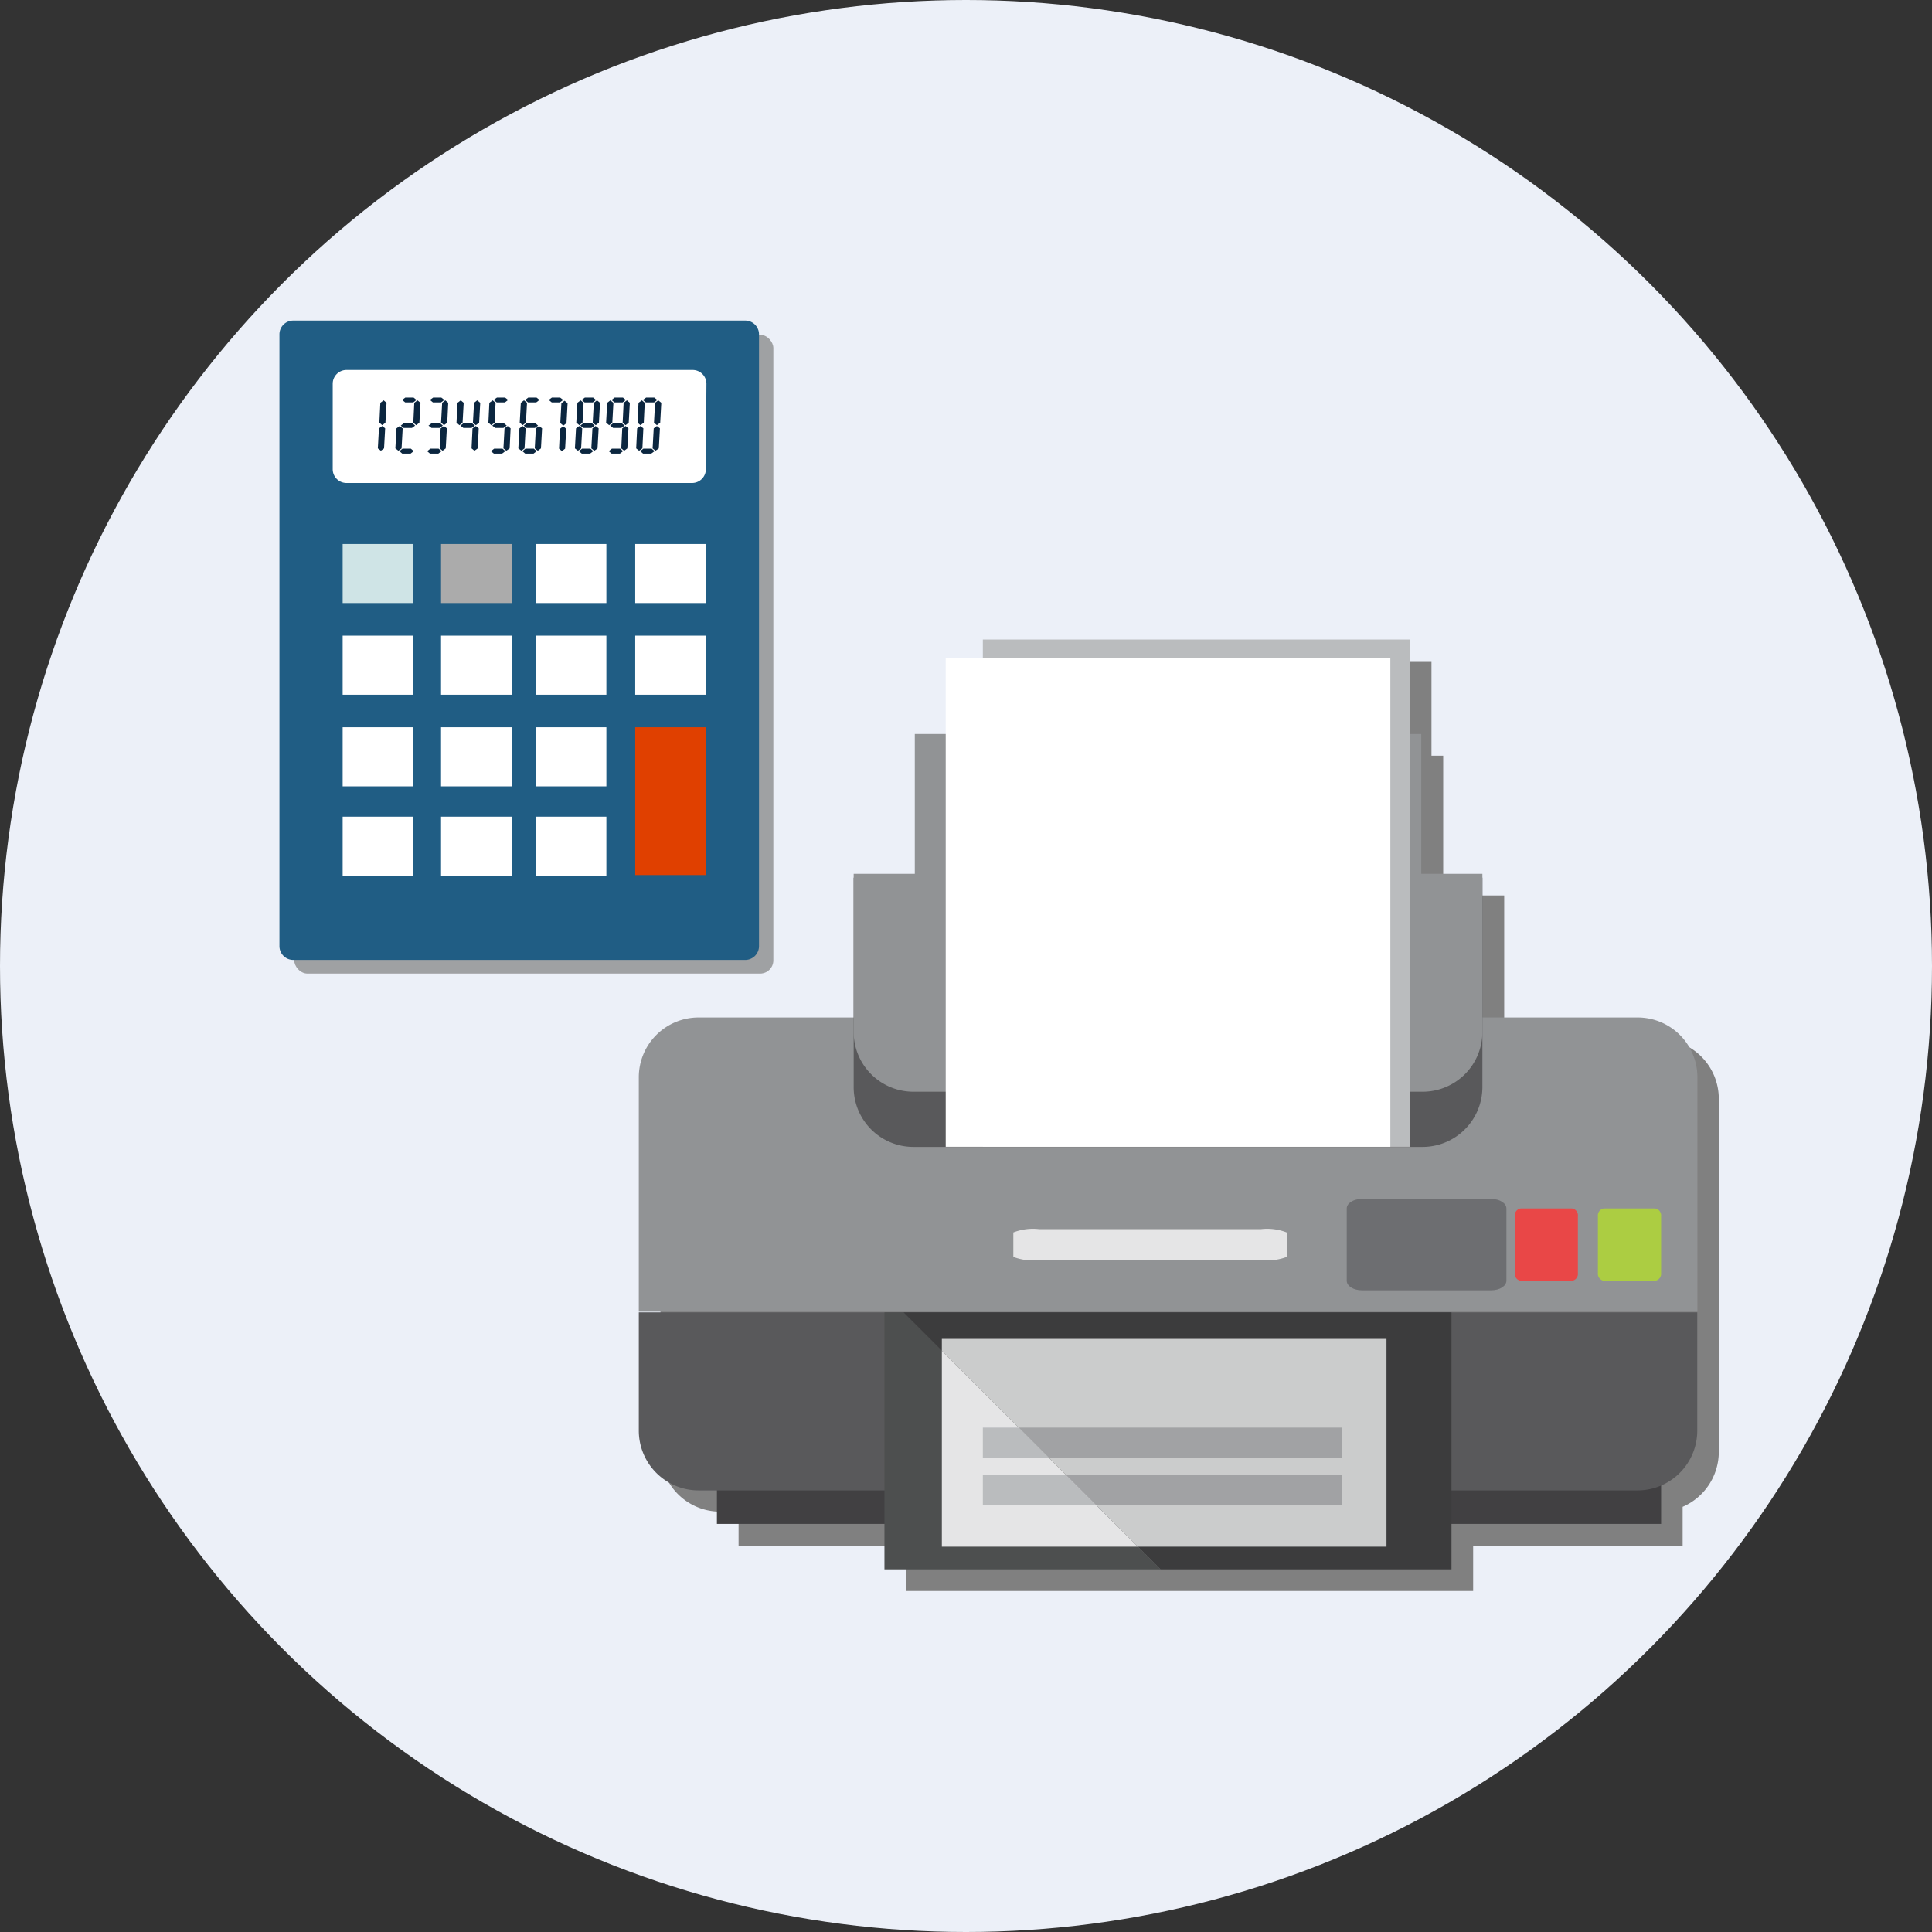 <svg xmlns="http://www.w3.org/2000/svg" xmlns:xlink="http://www.w3.org/1999/xlink" viewBox="0 0 140 140"><rect x="0" y="0" width="140" height="140" fill="#333333" stroke="none"/><defs><style>.cls-1{fill:none;}.cls-2{isolation:isolate;}.cls-3{fill:#ecf0f8;}.cls-4{clip-path:url(#clip-path);}.cls-19,.cls-5{fill:gray;mix-blend-mode:multiply;}.cls-6{fill:#414042;}.cls-7{fill:#59595b;}.cls-8{fill:#919395;}.cls-9{fill:#6d6e71;}.cls-10{fill:#e94747;}.cls-11{fill:#accd42;}.cls-12{fill:#e5e5e6;}.cls-13{fill:#babcbe;}.cls-14{fill:#fff;}.cls-15{fill:#3c3c3d;}.cls-16{fill:#4d4f4f;}.cls-17{fill:#cbcccc;}.cls-18{fill:#a1a2a4;}.cls-19{opacity:0.7;}.cls-20{fill:#0b263f;fill-rule:evenodd;}.cls-21{fill:#205d84;}.cls-22{fill:#e04000;}.cls-23{fill:#cfe4e6;}.cls-24{fill:#ababab;}</style><clipPath id="clip-path" transform="translate(-5 -5)"><circle class="cls-1" cx="75" cy="75" r="70"/></clipPath></defs><title>MQ-004</title><g class="cls-2"><g id="Capa_1" data-name="Capa 1"><circle class="cls-3" cx="70" cy="70" r="70"/><g class="cls-4"><path class="cls-5" d="M125.24,80.3H114V69.89h-4.42V59.76h-.85V52.91H77.78v1.37H75.09v5.48H72.85V69.89H68.43V80.3H57.17a4.32,4.32,0,0,0-4.31,4.31v25.61a4.33,4.33,0,0,0,4.31,4.32h1.35V117H70.66v3.29h41.09V117h15.18v-2.81a4.34,4.34,0,0,0,2.62-4V84.61A4.32,4.32,0,0,0,125.24,80.3Z" transform="translate(-5 -5)"/><g id="_15" data-name="15"><rect class="cls-6" x="51.95" y="105.64" width="68.42" height="4.79"/><path class="cls-7" d="M51.29,100.1v8.56A4.33,4.33,0,0,0,55.61,113h68.06a4.33,4.33,0,0,0,4.32-4.31V100.1Z" transform="translate(-5 -5)"/><path class="cls-8" d="M128,83.05a4.33,4.33,0,0,0-4.32-4.32H55.61a4.33,4.33,0,0,0-4.32,4.32v17H128Z" transform="translate(-5 -5)"/><path class="cls-7" d="M66.86,68.6V83.79a4.33,4.33,0,0,0,4.32,4.32H108.1a4.34,4.34,0,0,0,4.32-4.32V68.6Z" transform="translate(-5 -5)"/><path class="cls-8" d="M66.86,68.32V79.79a4.33,4.33,0,0,0,4.32,4.32H108.1a4.33,4.33,0,0,0,4.32-4.32V68.32Z" transform="translate(-5 -5)"/><rect class="cls-8" x="66.29" y="53.19" width="36.7" height="20.16"/><path class="cls-9" d="M113.07,91.88h-9.39c-.6,0-1.09.31-1.09.69v5.24c0,.38.49.69,1.09.69h9.39c.6,0,1.09-.31,1.09-.69V92.57C114.16,92.19,113.67,91.88,113.07,91.88Z" transform="translate(-5 -5)"/><path class="cls-10" d="M118.91,92.57H115.2a.5.5,0,0,0-.43.55v4.14a.5.5,0,0,0,.43.55h3.71a.5.5,0,0,0,.43-.55V93.12A.5.5,0,0,0,118.91,92.57Z" transform="translate(-5 -5)"/><path class="cls-11" d="M124.93,92.57h-3.71a.51.51,0,0,0-.43.55v4.14a.51.51,0,0,0,.43.55h3.71a.51.51,0,0,0,.44-.55V93.12A.51.51,0,0,0,124.93,92.57Z" transform="translate(-5 -5)"/><path class="cls-12" d="M96.37,94.07H80.3a3.89,3.89,0,0,0-1.87.24v1.77a4,4,0,0,0,1.87.23H96.37a4,4,0,0,0,1.87-.23V94.31A3.89,3.89,0,0,0,96.37,94.07Z" transform="translate(-5 -5)"/><rect class="cls-13" x="71.22" y="46.34" width="30.93" height="36.76"/><rect class="cls-14" x="68.53" y="47.71" width="32.22" height="35.39"/><polygon class="cls-15" points="105.18 95.1 65.46 95.1 84.09 113.72 105.18 113.72 105.18 95.1"/><polygon class="cls-16" points="64.09 95.1 64.09 113.72 84.09 113.72 65.46 95.1 64.09 95.1"/><polygon class="cls-17" points="100.47 112.08 100.47 97.02 68.25 97.02 68.25 97.89 82.45 112.08 100.47 112.08"/><polygon class="cls-12" points="82.45 112.08 68.25 97.89 68.25 112.08 82.45 112.08"/><polygon class="cls-18" points="97.24 109.07 97.24 106.88 77.24 106.88 79.43 109.07 97.24 109.07"/><polygon class="cls-13" points="71.22 109.07 79.43 109.07 77.24 106.88 71.22 106.88 71.22 109.07"/><polygon class="cls-18" points="97.24 105.64 97.24 103.45 73.82 103.45 76.01 105.64 97.24 105.64"/><polygon class="cls-13" points="71.22 105.64 76.01 105.64 73.82 103.45 71.22 103.45 71.22 105.64"/></g><rect class="cls-19" x="21.32" y="24.26" width="34.72" height="46.29" rx="0.96"/><rect class="cls-14" x="23.4" y="25.79" width="28.74" height="9.9"/><polygon class="cls-20" points="30.02 29.19 29.95 30.63 30.16 30.81 30.39 30.63 30.47 29.19 30.25 29.01 30.02 29.19"/><polygon class="cls-20" points="28.73 31.04 28.65 32.49 28.87 32.66 29.1 32.49 29.18 31.04 28.96 30.87 28.73 31.04"/><polygon class="cls-20" points="29.25 31.01 29.85 31.01 30.08 30.84 29.87 30.66 29.27 30.66 29.04 30.84 29.25 31.01"/><polygon class="cls-20" points="29.15 32.87 29.75 32.87 29.98 32.69 29.77 32.51 29.17 32.51 28.94 32.69 29.15 32.87"/><polygon class="cls-20" points="29.36 29.16 29.95 29.16 30.18 28.98 29.97 28.81 29.37 28.81 29.14 28.98 29.36 29.16"/><polygon class="cls-20" points="32.04 29.19 31.96 30.63 32.17 30.81 32.41 30.63 32.48 29.19 32.27 29.01 32.04 29.19"/><polygon class="cls-20" points="31.93 31.04 31.86 32.49 32.07 32.66 32.3 32.49 32.38 31.04 32.17 30.87 31.93 31.04"/><polygon class="cls-20" points="31.27 31.01 31.86 31.01 32.09 30.84 31.88 30.66 31.29 30.66 31.05 30.84 31.27 31.01"/><polygon class="cls-20" points="31.16 32.87 31.76 32.87 32 32.69 31.78 32.51 31.19 32.51 30.95 32.69 31.16 32.87"/><polygon class="cls-20" points="31.37 29.16 31.96 29.16 32.2 28.98 31.98 28.81 31.39 28.81 31.15 28.98 31.37 29.16"/><polygon class="cls-20" points="34.35 29.19 34.27 30.63 34.48 30.81 34.72 30.63 34.8 29.19 34.58 29.01 34.35 29.19"/><polygon class="cls-20" points="34.24 31.04 34.17 32.49 34.38 32.66 34.62 32.49 34.69 31.04 34.48 30.87 34.24 31.04"/><polygon class="cls-20" points="33.58 31.01 34.17 31.01 34.41 30.84 34.19 30.66 33.6 30.66 33.36 30.84 33.58 31.01"/><polygon class="cls-20" points="33.15 29.19 33.08 30.63 33.29 30.81 33.52 30.63 33.6 29.19 33.39 29.01 33.15 29.19"/><polygon class="cls-20" points="35.91 29.19 35.84 30.63 35.6 30.81 35.39 30.63 35.46 29.19 35.7 29.01 35.91 29.19"/><polygon class="cls-20" points="37 31.04 36.93 32.49 36.69 32.66 36.48 32.49 36.56 31.04 36.79 30.87 37 31.04"/><polygon class="cls-20" points="36.48 31.01 35.89 31.01 35.67 30.84 35.91 30.66 36.5 30.66 36.72 30.84 36.48 31.01"/><polygon class="cls-20" points="36.38 32.87 35.79 32.87 35.57 32.69 35.81 32.51 36.41 32.51 36.62 32.69 36.38 32.87"/><polygon class="cls-20" points="36.59 29.16 35.99 29.16 35.77 28.98 36.01 28.81 36.6 28.81 36.82 28.98 36.59 29.16"/><polygon class="cls-20" points="38.19 29.19 38.11 30.63 37.87 30.81 37.66 30.63 37.74 29.19 37.97 29.01 38.19 29.19"/><polygon class="cls-20" points="39.28 31.04 39.2 32.49 38.97 32.66 38.75 32.49 38.83 31.04 39.06 30.87 39.28 31.04"/><polygon class="cls-20" points="38.76 31.01 38.16 31.01 37.95 30.84 38.18 30.66 38.78 30.66 38.99 30.84 38.76 31.01"/><polygon class="cls-20" points="38.66 32.87 38.06 32.87 37.85 32.69 38.08 32.51 38.68 32.51 38.89 32.69 38.66 32.87"/><polygon class="cls-20" points="38.86 29.16 38.26 29.16 38.05 28.98 38.28 28.81 38.88 28.81 39.09 28.98 38.86 29.16"/><polygon class="cls-20" points="38.09 31.04 38.01 32.49 37.78 32.66 37.56 32.49 37.64 31.04 37.87 30.87 38.09 31.04"/><polygon class="cls-20" points="40.68 29.22 40.6 30.66 40.82 30.84 41.05 30.66 41.13 29.22 40.91 29.04 40.68 29.22"/><polygon class="cls-20" points="40.58 31.07 40.51 32.51 40.72 32.69 40.95 32.51 41.03 31.07 40.81 30.89 40.58 31.07"/><polygon class="cls-20" points="39.98 29.16 40.57 29.16 40.81 28.98 40.59 28.81 39.99 28.81 39.76 28.98 39.98 29.16"/><polygon class="cls-20" points="42.29 29.19 42.21 30.63 41.98 30.81 41.76 30.63 41.84 29.19 42.07 29.01 42.29 29.19"/><polygon class="cls-20" points="43.38 31.04 43.3 32.49 43.07 32.66 42.85 32.49 42.93 31.04 43.16 30.87 43.38 31.04"/><polygon class="cls-20" points="42.86 31.01 42.26 31.01 42.05 30.84 42.28 30.66 42.88 30.66 43.09 30.84 42.86 31.01"/><polygon class="cls-20" points="42.76 32.87 42.16 32.87 41.95 32.69 42.18 32.51 42.78 32.51 42.99 32.69 42.76 32.87"/><polygon class="cls-20" points="42.96 29.16 42.36 29.16 42.15 28.98 42.38 28.81 42.98 28.81 43.19 28.98 42.96 29.16"/><polygon class="cls-20" points="42.19 31.04 42.11 32.49 41.88 32.66 41.66 32.49 41.74 31.04 41.97 30.87 42.19 31.04"/><polygon class="cls-20" points="43.48 29.19 43.4 30.63 43.17 30.81 42.95 30.63 43.03 29.19 43.26 29.01 43.48 29.19"/><polygon class="cls-20" points="44.45 29.19 44.37 30.63 44.14 30.81 43.92 30.63 44 29.19 44.23 29.01 44.45 29.19"/><polygon class="cls-20" points="45.54 31.04 45.46 32.49 45.23 32.66 45.02 32.49 45.09 31.04 45.33 30.87 45.54 31.04"/><polygon class="cls-20" points="45.02 31.01 44.43 31.01 44.21 30.84 44.44 30.66 45.04 30.66 45.26 30.84 45.02 31.01"/><polygon class="cls-20" points="44.92 32.87 44.32 32.87 44.11 32.69 44.34 32.51 44.94 32.51 45.15 32.69 44.92 32.87"/><polygon class="cls-20" points="45.12 29.16 44.52 29.16 44.31 28.98 44.54 28.81 45.14 28.81 45.35 28.98 45.12 29.16"/><polygon class="cls-20" points="45.64 29.19 45.56 30.63 45.33 30.81 45.12 30.63 45.19 29.19 45.43 29.01 45.64 29.19"/><polygon class="cls-20" points="46.72 29.19 46.65 30.63 46.41 30.81 46.2 30.63 46.27 29.19 46.51 29.01 46.72 29.19"/><polygon class="cls-20" points="47.82 31.04 47.74 32.49 47.5 32.66 47.29 32.49 47.37 31.04 47.6 30.87 47.82 31.04"/><polygon class="cls-20" points="47.19 32.87 46.6 32.87 46.39 32.69 46.62 32.51 47.22 32.51 47.43 32.69 47.19 32.87"/><polygon class="cls-20" points="47.4 29.16 46.8 29.16 46.58 28.98 46.82 28.81 47.41 28.81 47.63 28.98 47.4 29.16"/><polygon class="cls-20" points="46.62 31.04 46.55 32.49 46.31 32.66 46.1 32.49 46.17 31.04 46.41 30.87 46.62 31.04"/><polygon class="cls-20" points="47.92 29.19 47.84 30.63 47.6 30.81 47.39 30.63 47.47 29.19 47.7 29.01 47.92 29.19"/><polygon class="cls-20" points="27.56 29.19 27.49 30.63 27.7 30.81 27.93 30.63 28.01 29.19 27.8 29.01 27.56 29.19"/><polygon class="cls-20" points="27.46 31.04 27.38 32.49 27.6 32.66 27.83 32.49 27.91 31.04 27.7 30.87 27.46 31.04"/><path class="cls-21" d="M59,28.23H26.25a1,1,0,0,0-1,1V73.56a1,1,0,0,0,1,1H59a1,1,0,0,0,1-1V29.19A1,1,0,0,0,59,28.23ZM56.15,39a1,1,0,0,1-1,1H30.11a1,1,0,0,1-1-1V32.81a1,1,0,0,1,1-1H55.19a1,1,0,0,1,1,1Z" transform="translate(-5 -5)"/><rect class="cls-22" x="46.03" y="52.7" width="5.13" height="10.71"/><rect class="cls-23" x="24.83" y="39.42" width="5.13" height="4.28"/><rect class="cls-24" x="31.96" y="39.42" width="5.13" height="4.28"/><rect class="cls-14" x="38.81" y="39.42" width="5.13" height="4.28"/><rect class="cls-14" x="46.03" y="39.42" width="5.13" height="4.28"/><rect class="cls-14" x="24.83" y="46.06" width="5.13" height="4.28"/><rect class="cls-14" x="31.96" y="46.06" width="5.13" height="4.28"/><rect class="cls-14" x="38.81" y="46.06" width="5.13" height="4.28"/><rect class="cls-14" x="46.03" y="46.06" width="5.13" height="4.28"/><rect class="cls-14" x="24.83" y="52.7" width="5.13" height="4.28"/><rect class="cls-14" x="31.96" y="52.7" width="5.13" height="4.28"/><rect class="cls-14" x="38.81" y="52.7" width="5.13" height="4.28"/><rect class="cls-14" x="24.83" y="59.18" width="5.13" height="4.28"/><rect class="cls-14" x="31.96" y="59.18" width="5.13" height="4.28"/><rect class="cls-14" x="38.81" y="59.18" width="5.13" height="4.28"/></g></g></g></svg>